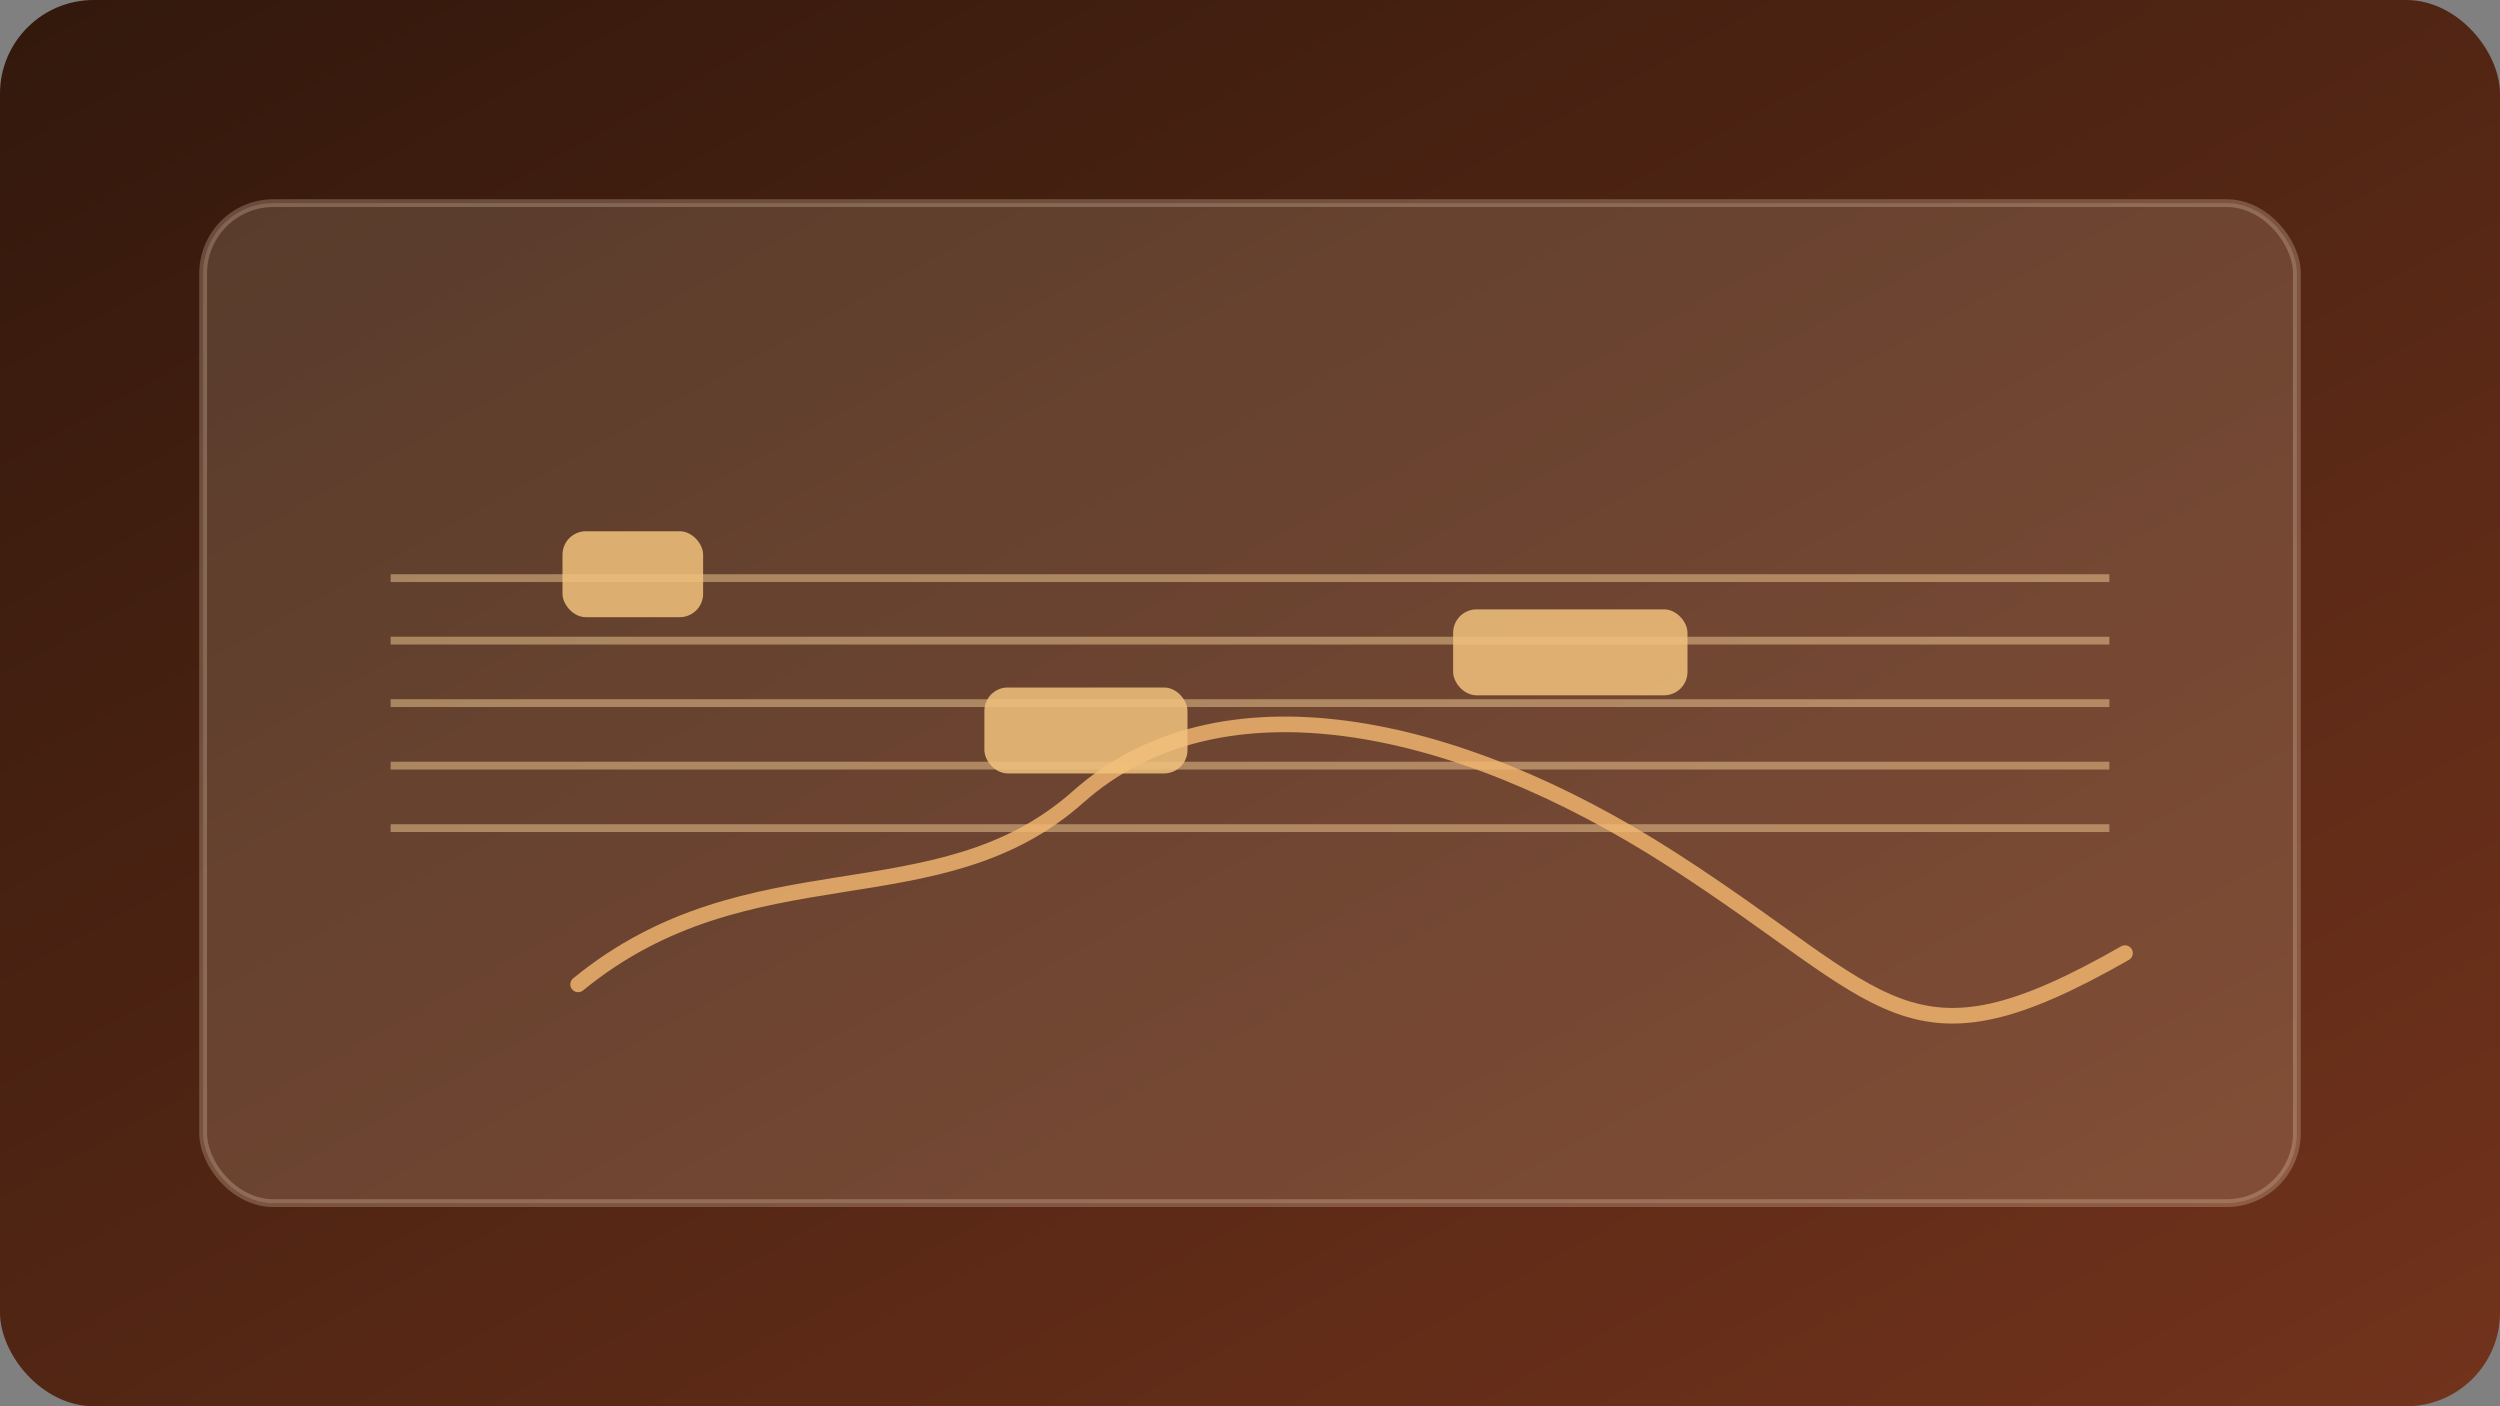 <svg xmlns="http://www.w3.org/2000/svg" width="640" height="360" viewBox="0 0 640 360" role="img" aria-labelledby="title desc">
  <rect x="0" y="0" width="640" height="360" fill="#808080" stroke="none"/>
  <title id="title">Amber Skies Score</title>
  <desc id="desc">Sheet music fragments and lush string swells against a warm gradient background.</desc>
  <defs>
    <linearGradient id="amber-bg" x1="0" x2="1" y1="0" y2="1">
      <stop offset="0" stop-color="#32180c" />
      <stop offset="1" stop-color="#72331c" />
    </linearGradient>
  </defs>
  <rect fill="url(#amber-bg)" width="640" height="360" rx="24" />
  <g transform="translate(52 52)">
    <rect fill="rgba(255, 232, 204, 0.16)" stroke="rgba(255, 232, 204, 0.24)" stroke-width="2" width="536" height="256" rx="18" />
    <g stroke="rgba(255, 218, 158, 0.45)" stroke-width="2">
      <line x1="48" y1="96" x2="488" y2="96" />
      <line x1="48" y1="112" x2="488" y2="112" />
      <line x1="48" y1="128" x2="488" y2="128" />
      <line x1="48" y1="144" x2="488" y2="144" />
      <line x1="48" y1="160" x2="488" y2="160" />
    </g>
    <path d="M96 200 C 140 164, 188 184, 224 152 S 320 132, 376 168 S 436 224, 492 192" fill="none" stroke="#f5b971" stroke-width="4" stroke-linecap="round" opacity="0.8" />
    <g fill="#f1c27d" opacity="0.85">
      <rect x="92" y="84" width="36" height="22" rx="6" />
      <rect x="200" y="124" width="52" height="22" rx="6" />
      <rect x="320" y="104" width="60" height="22" rx="6" />
    </g>
  </g>
</svg>
